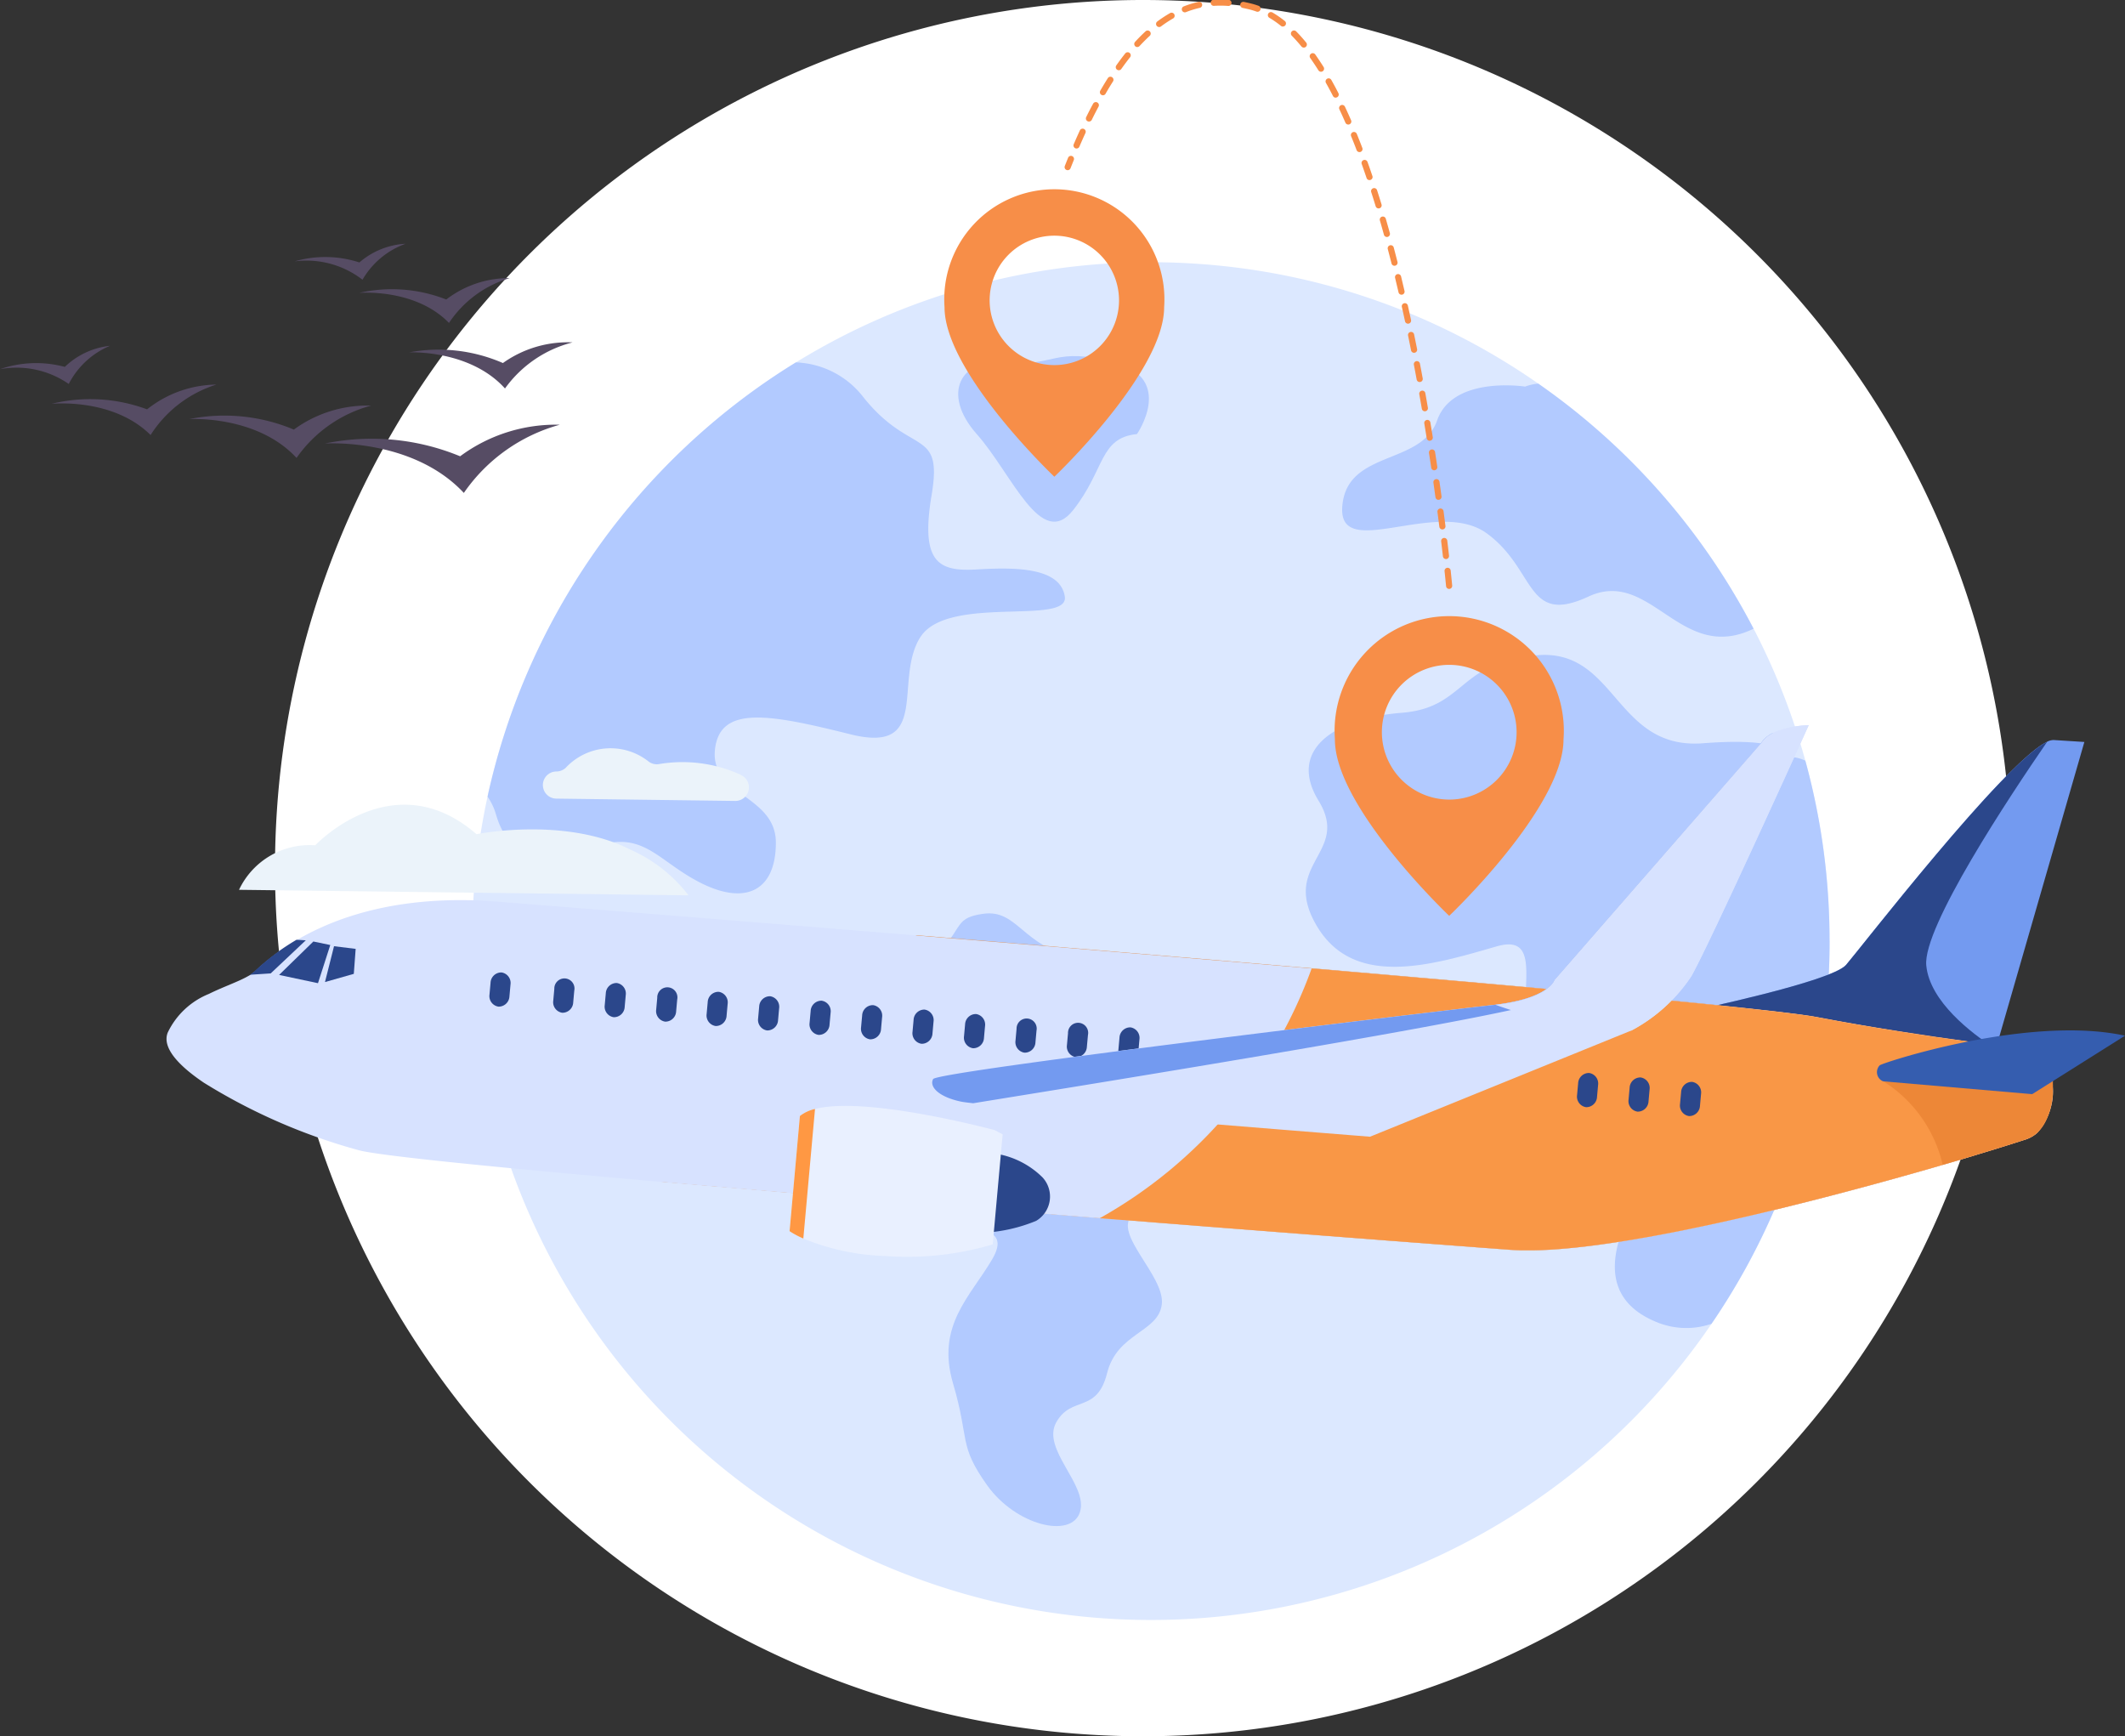 <svg xmlns="http://www.w3.org/2000/svg" xmlns:xlink="http://www.w3.org/1999/xlink" width="123.635" height="101" viewBox="0 0 123.635 101">
  <rect x="0" y="0" width="123.635" height="101" fill="#333333" stroke="none"/>
  <defs>
    <clipPath id="clip-path">
      <rect id="Rectángulo_253509" data-name="Rectángulo 253509" width="33.59" height="30.885" fill="none"/>
    </clipPath>
    <clipPath id="clip-path-2">
      <rect id="Rectángulo_253510" data-name="Rectángulo 253510" width="24.63" height="35.642" fill="none"/>
    </clipPath>
    <clipPath id="clip-path-3">
      <rect id="Rectángulo_253511" data-name="Rectángulo 253511" width="30.47" height="39.153" fill="none"/>
    </clipPath>
    <clipPath id="clip-path-4">
      <rect id="Rectángulo_253512" data-name="Rectángulo 253512" width="23.938" height="14.721" fill="none"/>
    </clipPath>
    <clipPath id="clip-path-5">
      <rect id="Rectángulo_253513" data-name="Rectángulo 253513" width="11.094" height="9.635" fill="none"/>
    </clipPath>
    <clipPath id="clip-path-6">
      <rect id="Rectángulo_253514" data-name="Rectángulo 253514" width="9.866" height="5.956" fill="none"/>
    </clipPath>
  </defs>
  <g id="Grupo_704671" data-name="Grupo 704671" transform="translate(-734 -2359)">
    <path id="Trazado_467431" data-name="Trazado 467431" d="M50.5,0A50.5,50.5,0,1,1,0,50.5,50.5,50.5,0,0,1,50.5,0Z" transform="translate(750 2359)" fill="#fff"/>
    <g id="Grupo_704658" data-name="Grupo 704658" transform="translate(731.725 2359)">
      <g id="Grupo_704668" data-name="Grupo 704668" transform="translate(2.275 0)">
        <g id="Grupo_685085" data-name="Grupo 685085">
          <g id="Grupo_704656" data-name="Grupo 704656" transform="translate(0 0)">
            <path id="Trazado_388860" data-name="Trazado 388860" d="M641.33,325.56a39.752,39.752,0,0,1-.638,7.113,39.5,39.5,0,0,1-74.969,8.874,38.837,38.837,0,0,1-2.011-5.679,39.77,39.77,0,0,1-.465-18.711c.006-.032.014-.061.02-.093a39.595,39.595,0,0,1,15.414-23.492q1.217-.884,2.506-1.674a39.278,39.278,0,0,1,20.655-5.829q1.507,0,2.984.112a39.224,39.224,0,0,1,19.558,6.951h0a39.645,39.645,0,0,1,10.832,11.311q.907,1.433,1.694,2.945a39.309,39.309,0,0,1,4.418,18.171" transform="translate(-534.882 -270.815)" fill="#dce8ff"/>
            <g id="Grupo_685068" data-name="Grupo 685068" transform="translate(28.365 21.082)" opacity="0.7">
              <g id="Grupo_685067" data-name="Grupo 685067">
                <g id="Grupo_685066" data-name="Grupo 685066" clip-path="url(#clip-path)">
                  <path id="Trazado_388861" data-name="Trazado 388861" d="M604.338,411.369c-1.576,2.5.658,6.829-4.07,5.647s-7.617-1.708-7.879.918,3.546,2.628,3.546,5.385-1.708,3.67-4.334,2.36-3.382-3.215-6.435-2.033-4.826.394-5.515-1.97a3.461,3.461,0,0,0-.49-1.034c.006-.032.014-.061.02-.093a39.6,39.6,0,0,1,15.414-23.492q1.217-.884,2.506-1.674a5.194,5.194,0,0,1,3.957,2.064c2.758,3.416,4.6,1.708,3.94,5.647s.394,4.466,2.626,4.334,4.86-.132,5.122,1.576-6.829-.132-8.405,2.364" transform="translate(-579.16 -395.384)" fill="#9fbdff"/>
                </g>
              </g>
            </g>
            <g id="Grupo_685071" data-name="Grupo 685071" transform="translate(49.603 53.131)" opacity="0.7">
              <g id="Grupo_685070" data-name="Grupo 685070">
                <g id="Grupo_685069" data-name="Grupo 685069" clip-path="url(#clip-path-2)">
                  <path id="Trazado_388862" data-name="Trazado 388862" d="M997.745,1004.019s-3.48,1.116-4.4-1.313.131-2.955-2.955-3.677-3.349-2.823-5.318-2.561-.985,1.051-3.283,2.758-4.4.919-4.333,4.071,3.48,3.644,4.169,5.712-.493,2.955.985,4.531,4.235.886,2.955,3.053-3.25,3.841-2.265,7.19.3,3.546,1.97,5.909,4.925,3.152,5.417,1.576-2.265-3.644-1.379-5.22,2.364-.492,2.955-2.856,2.988-2.364,3.184-4.005-2.889-4.137-1.707-5.187,3.546,1.9,5.384-.722.591-4.728,2.495-7.223-2.561-3.48-3.874-2.035" transform="translate(-977.455 -996.445)" fill="#9fbdff"/>
                </g>
              </g>
            </g>
            <g id="Grupo_685074" data-name="Grupo 685074" transform="translate(75.978 38.098)" opacity="0.7">
              <g id="Grupo_685073" data-name="Grupo 685073">
                <g id="Grupo_685072" data-name="Grupo 685072" clip-path="url(#clip-path-3)">
                  <path id="Trazado_388863" data-name="Trazado 388863" d="M1502.577,731.156a39.747,39.747,0,0,1-.638,7.113,39.272,39.272,0,0,1-6.233,15.15,4.508,4.508,0,0,1-3.157-.085c-4.924-1.97-1.28-7.288.689-9.948s-3.053-1.477-6.7-3.94.394-9.061-3.349-7.978-8.273,2.462-10.44-1.182,1.97-4.235.1-7.288,1.083-4.826,4.826-5.121,3.25-2.955,7.879-3.349,4.531,5.516,9.652,5.121,4.891.788,4.891.788a2.386,2.386,0,0,1,1.069.225,39.559,39.559,0,0,1,1.408,10.493" transform="translate(-1472.107 -714.51)" fill="#9fbdff"/>
                </g>
              </g>
            </g>
            <g id="Grupo_685077" data-name="Grupo 685077" transform="translate(78.093 22.316)" opacity="0.7">
              <g id="Grupo_685076" data-name="Grupo 685076">
                <g id="Grupo_685075" data-name="Grupo 685075" clip-path="url(#clip-path-4)">
                  <path id="Trazado_388864" data-name="Trazado 388864" d="M1535.7,432.785c-4.259,2.072-5.969-3.563-9.609-1.869-3.67,1.708-3.027-1.576-5.915-3.678s-8.667,1.708-8.405-1.576,4.6-2.364,5.516-4.99,5.121-1.97,5.121-1.97a2.846,2.846,0,0,1,.764-.173s0,0,0,0a39.638,39.638,0,0,1,10.832,11.311q.907,1.433,1.694,2.945" transform="translate(-1511.767 -418.529)" fill="#9fbdff"/>
                </g>
              </g>
            </g>
            <g id="Grupo_685080" data-name="Grupo 685080" transform="translate(55.75 20.713)" opacity="0.7">
              <g id="Grupo_685079" data-name="Grupo 685079">
                <g id="Grupo_685078" data-name="Grupo 685078" clip-path="url(#clip-path-5)">
                  <path id="Trazado_388865" data-name="Trazado 388865" d="M1103.136,392.988s2.233-3.221-1.313-4.171-3.48.294-6.238,0-3.841,1.84-1.773,4.171,3.743,6.8,5.614,4.42,1.51-4.19,3.71-4.42" transform="translate(-1092.735 -388.452)" fill="#9fbdff"/>
                </g>
              </g>
            </g>
            <path id="Trazado_388866" data-name="Trazado 388866" d="M409.592,464.943a13.467,13.467,0,0,0-7.87-.744s5.074-.347,8.083,2.874a10,10,0,0,1,5.583-3.967,9.356,9.356,0,0,0-5.8,1.836" transform="translate(-382.818 -438.399)" fill="#564c64"/>
            <path id="Trazado_388867" data-name="Trazado 388867" d="M259.832,443.678a10.415,10.415,0,0,0-6.083-.611s3.926-.245,6.239,2.259a7.734,7.734,0,0,1,4.336-3.043,7.236,7.236,0,0,0-4.491,1.394" transform="translate(-242.735 -418.688)" fill="#564c64"/>
            <path id="Trazado_388868" data-name="Trazado 388868" d="M108.979,420.936a9.483,9.483,0,0,0-5.557-.321s3.562-.374,5.762,1.815a7.041,7.041,0,0,1,3.826-2.934,6.588,6.588,0,0,0-4.031,1.441" transform="translate(-100.423 -397.124)" fill="#564c64"/>
            <path id="Trazado_388869" data-name="Trazado 388869" d="M50.944,378.49a6.422,6.422,0,0,0-3.767.134,5.325,5.325,0,0,1,4,.86,4.769,4.769,0,0,1,2.4-2.22,4.462,4.462,0,0,0-2.627,1.226" transform="translate(-47.177 -357.148)" fill="#564c64"/>
            <path id="Trazado_388870" data-name="Trazado 388870" d="M372.413,267.018a6.422,6.422,0,0,0-3.769-.063,5.325,5.325,0,0,1,3.949,1.068,4.768,4.768,0,0,1,2.508-2.092,4.463,4.463,0,0,0-2.688,1.087" transform="translate(-351.503 -251.751)" fill="#564c64"/>
            <path id="Trazado_388871" data-name="Trazado 388871" d="M499,374.5a9.356,9.356,0,0,0-5.457-.621s3.529-.173,5.577,2.1a6.947,6.947,0,0,1,3.931-2.681,6.5,6.5,0,0,0-4.05,1.2" transform="translate(-469.739 -353.381)" fill="#564c64"/>
            <path id="Trazado_388872" data-name="Trazado 388872" d="M444.2,304.444a8.65,8.65,0,0,0-5.063-.384s3.255-.283,5.226,1.749A6.423,6.423,0,0,1,447.9,303.2a6.01,6.01,0,0,0-3.7,1.248" transform="translate(-418.24 -287.023)" fill="#564c64"/>
            <path id="Trazado_388873" data-name="Trazado 388873" d="M307.995,882.849a4.534,4.534,0,0,1,4.435-2.588s4.54-4.853,9.381-.647c0,0,5.146-1.042,8.957.9a8.687,8.687,0,0,1,3.38,2.656Z" transform="translate(-294.088 -831.088)" fill="#ebf3fa"/>
            <path id="Trazado_388874" data-name="Trazado 388874" d="M640.011,817.019h.049a.81.81,0,0,0,.535-.208,3.562,3.562,0,0,1,4.818-.379.782.782,0,0,0,.6.159,8.18,8.18,0,0,1,4.714.594l.136.075a.788.788,0,0,1-.4,1.472l-10.429-.135a.789.789,0,0,1-.023-1.576" transform="translate(-607.686 -772.141)" fill="#ebf3fa"/>
            <path id="Trazado_388875" data-name="Trazado 388875" d="M1503.756,679.713c0,3.95,6.651,10.263,6.651,10.263s6.651-6.313,6.651-10.263a6.669,6.669,0,1,0-13.3,0m2.732-.419a3.919,3.919,0,1,1,3.919,3.919,3.926,3.926,0,0,1-3.919-3.919" transform="translate(-1426.091 -636.7)" fill="#f78e48"/>
            <path id="Trazado_388876" data-name="Trazado 388876" d="M1077.818,213.247c0,3.794,6.389,9.858,6.389,9.858s6.388-6.064,6.388-9.858a6.405,6.405,0,1,0-12.777,0m2.624-.4a3.764,3.764,0,1,1,3.764,3.764,3.771,3.771,0,0,1-3.764-3.764" transform="translate(-1022.864 -195.373)" fill="#f78e48"/>
            <path id="Trazado_388877" data-name="Trazado 388877" d="M1231.2,34.254a.179.179,0,0,1-.178-.163s-.029-.316-.088-.869a.179.179,0,1,1,.356-.038c.059.556.088.871.088.874a.179.179,0,0,1-.162.195h-.017m-.184-1.736a.179.179,0,0,1-.177-.159c-.03-.262-.063-.549-.1-.861a.179.179,0,1,1,.355-.043c.038.312.071.6.1.863a.179.179,0,0,1-.157.2h-.021m-.207-1.723a.179.179,0,0,1-.177-.156q-.052-.41-.111-.859a.179.179,0,1,1,.355-.047q.059.449.111.86a.179.179,0,0,1-.155.2h-.023m-.227-1.718a.179.179,0,0,1-.177-.155q-.057-.416-.12-.857a.179.179,0,0,1,.354-.051q.063.441.12.859a.179.179,0,0,1-.153.2l-.025,0m-.245-1.715a.179.179,0,0,1-.177-.153q-.062-.419-.13-.855a.179.179,0,1,1,.354-.055q.068.436.13.857a.179.179,0,0,1-.151.2l-.026,0m-.264-1.711a.179.179,0,0,1-.176-.151q-.068-.421-.139-.853a.179.179,0,1,1,.353-.059q.072.433.14.855a.179.179,0,0,1-.148.2l-.029,0m-.284-1.708a.179.179,0,0,1-.176-.149q-.073-.421-.15-.851a.179.179,0,0,1,.352-.063q.077.431.15.853a.179.179,0,0,1-.146.207l-.031,0m-.3-1.7a.179.179,0,0,1-.176-.146q-.078-.422-.16-.849a.179.179,0,1,1,.351-.068q.083.428.161.851a.179.179,0,0,1-.176.212m-.327-1.7a.179.179,0,0,1-.175-.144q-.084-.422-.172-.847a.179.179,0,1,1,.35-.073q.088.426.173.849a.179.179,0,0,1-.176.214m-.352-1.694a.179.179,0,0,1-.175-.141q-.09-.42-.185-.841a.179.179,0,0,1,.349-.078q.095.423.186.844a.179.179,0,0,1-.175.217m-.378-1.686a.179.179,0,0,1-.174-.138q-.1-.421-.2-.842a.179.179,0,0,1,.348-.084q.1.422.2.845a.179.179,0,0,1-.174.22m-.409-1.684a.179.179,0,0,1-.173-.135q-.107-.419-.217-.836a.179.179,0,1,1,.346-.092q.111.418.218.839a.179.179,0,0,1-.173.223m-.443-1.673a.179.179,0,0,1-.172-.131q-.115-.417-.235-.83a.179.179,0,1,1,.344-.1q.12.415.236.834a.179.179,0,0,1-.125.22.181.181,0,0,1-.048.007m-.483-1.662a.179.179,0,0,1-.171-.127c-.084-.276-.171-.553-.258-.823a.179.179,0,0,1,.341-.109c.087.272.174.55.259.828a.179.179,0,0,1-.172.231m-.528-1.647a.179.179,0,0,1-.17-.122c-.093-.274-.188-.548-.283-.814a.179.179,0,1,1,.337-.121c.1.268.192.544.286.82a.179.179,0,0,1-.169.236m-17.561-.576a.179.179,0,0,1-.167-.244q.093-.237.186-.466a.179.179,0,1,1,.331.134q-.092.228-.184.462a.179.179,0,0,1-.167.114m16.977-1.053a.179.179,0,0,1-.167-.115c-.1-.272-.21-.542-.315-.8a.179.179,0,1,1,.331-.135c.106.262.213.534.318.809a.179.179,0,0,1-.167.243m-16.46-.209a.179.179,0,0,1-.164-.25c.116-.27.234-.537.352-.793a.179.179,0,1,1,.325.149c-.116.254-.233.518-.348.785a.179.179,0,0,1-.165.108m15.808-1.394a.179.179,0,0,1-.164-.107c-.117-.269-.236-.532-.354-.783a.179.179,0,0,1,.324-.152c.12.254.24.521.359.793a.179.179,0,0,1-.093.235.177.177,0,0,1-.071.015m-15.088-.176a.179.179,0,0,1-.16-.258c.13-.265.263-.525.4-.774a.179.179,0,1,1,.316.168c-.13.245-.261.5-.39.764a.179.179,0,0,1-.161.1m14.35-1.389a.179.179,0,0,1-.159-.1c-.133-.26-.27-.514-.406-.756a.179.179,0,0,1,.312-.176c.138.246.277.5.412.768a.179.179,0,0,1-.159.261m-13.54-.136a.179.179,0,0,1-.155-.268c.148-.257.3-.508.45-.745a.179.179,0,0,1,.3.191c-.148.234-.3.48-.442.733a.179.179,0,0,1-.155.09m12.69-1.369a.179.179,0,0,1-.152-.084c-.156-.248-.315-.487-.473-.711a.179.179,0,1,1,.292-.207c.162.229.325.474.484.728a.179.179,0,0,1-.151.274m-11.765-.088a.179.179,0,0,1-.146-.282c.172-.245.348-.48.523-.7a.179.179,0,0,1,.28.223c-.17.214-.342.444-.51.683a.179.179,0,0,1-.146.076m10.762-1.318a.179.179,0,0,1-.138-.065c-.186-.226-.376-.438-.565-.63a.179.179,0,0,1,.255-.251c.2.2.394.419.586.654a.179.179,0,0,1-.138.293m-9.686-.031a.179.179,0,0,1-.132-.3c.2-.222.411-.431.619-.623a.179.179,0,0,1,.242.263c-.2.185-.4.387-.6.6a.178.178,0,0,1-.132.058m1.271-1.164a.179.179,0,0,1-.107-.322,7.249,7.249,0,0,1,.739-.486.179.179,0,1,1,.177.311,6.86,6.86,0,0,0-.7.462.178.178,0,0,1-.107.036m7.2-.026a.179.179,0,0,1-.112-.04,5.7,5.7,0,0,0-.682-.475.179.179,0,0,1,.182-.308,6.037,6.037,0,0,1,.725.5.179.179,0,0,1-.112.318m-5.706-.824a.179.179,0,0,1-.066-.345,5.756,5.756,0,0,1,.85-.263.179.179,0,1,1,.079.349,5.406,5.406,0,0,0-.8.247.18.18,0,0,1-.066.013m4.229-.034a.179.179,0,0,1-.061-.011,3.96,3.96,0,0,0-.4-.123c-.137-.034-.273-.064-.405-.09a.179.179,0,0,1,.069-.351c.137.027.279.059.422.094a4.317,4.317,0,0,1,.439.134.179.179,0,0,1-.061.347m-1.689-.339h-.014a5.906,5.906,0,0,0-.838-.005.179.179,0,0,1-.023-.357,6.254,6.254,0,0,1,.888.006.179.179,0,0,1-.013.357" transform="translate(-1146.888 0.004)" fill="#f78e48"/>
            <path id="Trazado_388879" data-name="Trazado 388879" d="M1916.169,807.484l-5.133,17.783-.162-.02-17.538-2.131s8.123-1.689,8.967-2.664c.8-.919,9.229-11.816,11.7-12.981a.831.831,0,0,1,.384-.1Z" transform="translate(-1794.898 -764.323)" fill="#739af0"/>
            <path id="Trazado_388880" data-name="Trazado 388880" d="M1910.874,827.033l-17.538-2.13s8.123-1.69,8.967-2.664c.8-.919,9.229-11.816,11.7-12.981-2.184,3.172-7.247,10.795-7.032,13.011.2,2.111,2.674,3.964,3.906,4.765" transform="translate(-1794.898 -766.107)" fill="#2b478b"/>
            <path id="Trazado_388881" data-name="Trazado 388881" d="M847.547,1032.212c-.6.2-2.387.769-4.843,1.483-7.058,2.053-19.612,5.349-25.153,4.942-4.97-.365-31.254-2.372-49.434-3.966,4.4-7.726,9.884-11.994,14.9-14.334,21.182,1.736,48.883,4.081,52.408,4.762,5.8,1.121,13.49,2.032,13.49,2.032s.052.235.1.608c.163,1.212.3,3.863-1.473,4.474" transform="translate(-729.677 -965.932)" fill="#e58638"/>
            <path id="Trazado_388882" data-name="Trazado 388882" d="M338.34,992.51c0,.043,0,.089,0,.134a3.673,3.673,0,0,1-.893,2.659c-.023.022-.047.042-.071.063-.049.039-.1.078-.152.112h0l-.082.051c-.027.015-.055.032-.084.047h0c-.028.015-.057.029-.088.043s-.061.028-.093.041-.064.024-.1.036l-.029.009h0l-.031.01-.032.01h0l-.034.01h0a.191.191,0,0,0-.036.011l-.037.011h0l-.038.013-.041.013h0l-.042.014-.043.014-.093.031h0l-.047.015h0l-.05.015-.037.011-.442.141-.092.028c-.424.134-.939.293-1.532.471l-.186.056-.317.1-.07.021-.1.031-.1.029-.1.031-.1.031-.1.031-.106.032-.106.031a0,0,0,0,0,0,0l-.107.031-.078.024a.141.141,0,0,0-.031.009l-.109.031q-.275.082-.563.164c-.11.033-.222.065-.335.1l-.293.084-.223.065-.9.255-.185.052-.322.091-.294.083-.33.092c-3.669,1.018-8.115,2.16-12.239,2.989l-.433.087-.214.042-.429.082c-.427.082-.85.159-1.267.232l-.414.071-.205.034-.408.068-.4.063-.4.06c-.131.02-.264.04-.392.057l-.387.054-.382.05-.189.023c-.25.031-.5.059-.738.084l-.181.018-.356.034c-.234.02-.464.04-.688.054-.168.013-.334.022-.5.029-.108.006-.215.01-.321.014-.158.006-.313.01-.464.011-.2,0-.4,0-.587,0-.1,0-.189-.005-.28-.009-.046,0-.091,0-.136-.006-.09,0-.178-.009-.265-.015l-.1-.008h-.023l-.064-.005-.259-.019-.074-.005-.093-.008-.146-.01-.08-.006-.082-.006-.17-.013-.176-.013-.092-.006L305.2,1002l-.111-.009-.239-.018c-.034,0-.069,0-.1-.008l-.308-.023-.931-.07-.122-.01-.25-.018-.385-.029-.159-.013-.376-.028-.139-.01-.264-.02-.291-.023-.155-.011-.145-.011-.234-.018-1.412-.107c-.071-.007-.141-.011-.214-.017l-.329-.026-.78-.06-.061-.005-.7-.053-.033,0-4.5-.349-.242-.019-.977-.075-.622-.05-.034,0-.717-.056-.089-.006-1.282-.1-.333-.027-.1-.008-1.143-.09-.5-.04-.335-.026-.682-.055-1.028-.082-.092-.006c-.143-.013-.284-.023-.426-.034l-.031,0-1.275-.1-.036,0-.132-.01-.756-.06c-.19-.015-.381-.029-.572-.046l-.355-.028c-.5-.038-.993-.079-1.492-.119h-.013l-2.495-.2-.343-.028h-.024l-1.1-.089-.339-.028-.948-.076-1.928-.158-1.218-.1-.763-.064-1.817-.149-.087-.008-1.135-.094-1.609-.135-.641-.053-.195-.017-1.287-.108-.189-.015-.875-.075q-1.848-.157-3.625-.311l-.427-.037-.259-.022c-.116-.011-.231-.02-.347-.031l-.685-.06c-4.407-.386-8.34-.749-11.375-1.058-.31-.031-.61-.061-.9-.092-.721-.075-1.381-.147-1.975-.215-1.682-.19-2.827-.349-3.282-.464a33.984,33.984,0,0,1-9.062-3.94c-1.514-1.021-2.45-2.064-2.1-2.924a4.534,4.534,0,0,1,2.389-2.241c.855-.423,1.729-.713,2.3-1.045l.1-.057a1.981,1.981,0,0,0,.278-.206l.041-.038a14.361,14.361,0,0,1,1.12-.939,13.582,13.582,0,0,1,1.281-.851l.008-.005c2.2-1.286,5.87-2.647,11.467-2.243,0,0,10.953.865,24.617,1.985h0l4.158.342h0l1.413.116,2.139.177h0l3.6.3.725.06,1.449.121,2.9.245,1.445.121c1.72.145,3.43.291,5.117.436h.008c4.871.418,9.544.826,13.687,1.2h0l.653.059c2.432.222,4.671.431,6.645.622.944.093,1.829.181,2.644.264,2.953.3,5.014.543,5.818.7,2.088.4,4.423.781,6.553,1.1.176.027.35.052.523.076a.2.2,0,0,0,.027,0c.264.039.524.076.78.113l.023,0,.866.122,1.18.162.473.064c1.84.245,3.064.39,3.064.39s.008.033.019.094l0,.015c0,.017.006.034.01.055.006.04.015.085.023.138.012.069.024.148.036.237a0,0,0,0,0,0,0c0,.022.006.045.009.068.01.074.02.153.029.238.006.059.013.121.019.183,0,.034.006.07.009.106s.006.079.009.119c0,.057.008.116.012.176,0,.024,0,.048,0,.073,0,.042,0,.085.005.127,0,.023,0,.045,0,.066,0,.043,0,.088,0,.131,0,.022,0,.045,0,.068" transform="translate(-218.906 -929.417)" fill="#d7e2ff"/>
            <path id="Trazado_388883" data-name="Trazado 388883" d="M1302.3,1063.067c0,.043,0,.089,0,.134a3.673,3.673,0,0,1-.893,2.659c-.023.022-.047.042-.071.062a1.855,1.855,0,0,1-.152.112h0l-.082.051c-.027.015-.055.032-.084.047h0c-.028.015-.057.029-.088.043s-.061.028-.093.041-.064.024-.1.036l-.029.009h0l-.031.01-.032.01h0l-.035.01h0a.19.19,0,0,0-.036.012l-.037.011h0l-.038.013-.041.013h0l-.042.014-.043.014-.093.031h0l-.047.015h0l-.05.015-.037.011q-.2.065-.442.141l-.092.028c-.424.134-.939.293-1.532.471l-.186.056-.317.1-.07.021-.1.031-.1.029-.1.031-.1.031-.1.031-.106.032-.106.031s0,0,0,0l-.107.031-.078.024a.147.147,0,0,0-.031.009l-.109.031c-.184.055-.371.109-.563.164l-.335.1-.293.084-.223.065-.9.255-.185.052-.322.09-.295.083-.33.092c-3.668,1.018-8.115,2.16-12.239,2.989l-.433.087-.214.042-.429.082c-.427.081-.85.159-1.267.232l-.414.071-.205.034-.408.068-.4.062-.4.06c-.131.02-.264.039-.392.057l-.387.054-.382.05-.189.023c-.25.031-.5.059-.738.084l-.181.018-.355.034c-.234.02-.464.04-.688.054-.168.013-.334.022-.5.029-.108.006-.215.01-.321.014-.158.006-.313.01-.464.011-.2,0-.4,0-.587,0-.1,0-.188-.005-.28-.009-.046,0-.091,0-.136-.006-.091,0-.178-.009-.265-.015l-.1-.008h-.023l-.064-.005-.259-.019-.074-.005-.093-.008-.147-.01-.08-.006-.082-.006-.17-.013-.176-.013-.092-.006-.231-.018-.111-.009-.239-.018c-.034,0-.069,0-.1-.008l-.308-.023-.932-.07-.122-.01-.25-.018-.385-.029-.159-.013-.376-.028-.139-.01-.264-.02-.29-.023-.156-.011-.145-.011-.234-.018-1.412-.107-.214-.017-.329-.026-.78-.06-.061-.005-.7-.053-.033,0-4.5-.349-.242-.019-.977-.075-.622-.05-.035,0-.717-.056-.089-.006-1.282-.1-.333-.027-.1-.008-1.143-.091-.5-.04-.335-.025-.682-.055-1.028-.082-.092-.006c-.143-.013-.284-.023-.426-.034l-.031,0-1.275-.1-.036,0-.132-.01a27.272,27.272,0,0,0,12.332-14.531h.008c4.871.418,9.544.826,13.688,1.2h0l.652.059c2.433.222,4.671.431,6.645.622.944.093,1.829.181,2.644.264,2.953.3,5.014.543,5.818.7,2.089.4,4.423.781,6.553,1.1.176.027.351.052.523.076a.2.2,0,0,0,.027,0c.264.039.524.076.78.113l.023,0,.866.122,1.18.162.473.064c1.84.245,3.064.39,3.064.39s.008.033.019.094l0,.015c0,.017.006.034.01.055.006.04.015.085.023.138.011.069.024.148.036.237a0,0,0,0,0,0,0c0,.022.006.045.009.068.01.074.02.153.029.238.006.059.013.121.019.183,0,.034.006.07.009.106s.006.079.009.119q.006.086.011.176c0,.024,0,.048,0,.073,0,.042,0,.085.005.127,0,.023,0,.045,0,.066,0,.043,0,.088,0,.131,0,.022,0,.045,0,.068" transform="translate(-1182.862 -999.974)" fill="#f99746"/>
            <g id="Grupo_685083" data-name="Grupo 685083" transform="translate(109.568 61.807)" opacity="0.5">
              <g id="Grupo_685082" data-name="Grupo 685082">
                <g id="Grupo_685081" data-name="Grupo 685081" clip-path="url(#clip-path-6)">
                  <path id="Trazado_388884" data-name="Trazado 388884" d="M2110.37,1163.625c-.6.206-2.388.769-4.842,1.483a7.816,7.816,0,0,0-3.461-4.864l9.776-1.093c.163,1.211.3,3.864-1.474,4.473" transform="translate(-2102.067 -1159.152)" fill="#e27727"/>
                </g>
              </g>
            </g>
            <path id="Trazado_388885" data-name="Trazado 388885" d="M1268.033,1122.766h0a.62.62,0,0,1-.522-.7l.062-.689a.626.626,0,0,1,.64-.6.62.62,0,0,1,.521.7l-.062.689a.626.626,0,0,1-.64.6" transform="translate(-1202.44 -1061.014)" fill="#2b478b"/>
            <path id="Trazado_388886" data-name="Trazado 388886" d="M1211.87,1117.916h0a.62.62,0,0,1-.522-.7l.062-.689a.587.587,0,1,1,1.161.1l-.063.689a.626.626,0,0,1-.639.6" transform="translate(-1149.272 -1056.422)" fill="#2b478b"/>
            <path id="Trazado_388887" data-name="Trazado 388887" d="M1155.706,1113.066h0a.619.619,0,0,1-.521-.7l.062-.689a.586.586,0,1,1,1.161.1l-.062.689a.626.626,0,0,1-.64.6" transform="translate(-1096.102 -1051.831)" fill="#2b478b"/>
            <path id="Trazado_388888" data-name="Trazado 388888" d="M1099.541,1108.217h0a.62.62,0,0,1-.521-.7l.062-.689a.626.626,0,0,1,.639-.6.62.62,0,0,1,.522.7l-.062.689a.626.626,0,0,1-.639.6" transform="translate(-1042.932 -1047.24)" fill="#2b478b"/>
            <path id="Trazado_388889" data-name="Trazado 388889" d="M1043.376,1103.367h0a.62.62,0,0,1-.522-.7l.062-.689a.626.626,0,0,1,.64-.6.62.62,0,0,1,.521.7l-.062.689a.626.626,0,0,1-.639.6" transform="translate(-989.762 -1042.649)" fill="#2b478b"/>
            <path id="Trazado_388890" data-name="Trazado 388890" d="M987.212,1098.516h0a.62.62,0,0,1-.522-.7l.063-.689a.626.626,0,0,1,.639-.6.62.62,0,0,1,.522.7l-.062.689a.626.626,0,0,1-.639.6" transform="translate(-936.592 -1038.057)" fill="#2b478b"/>
            <path id="Trazado_388891" data-name="Trazado 388891" d="M931.047,1093.667h0a.62.62,0,0,1-.522-.7l.062-.689a.626.626,0,0,1,.639-.6.619.619,0,0,1,.522.7l-.062.689a.626.626,0,0,1-.64.6" transform="translate(-883.422 -1033.466)" fill="#2b478b"/>
            <path id="Trazado_388892" data-name="Trazado 388892" d="M874.884,1088.816h0a.62.62,0,0,1-.522-.7l.062-.689a.626.626,0,0,1,.639-.6.62.62,0,0,1,.522.7l-.062.689a.626.626,0,0,1-.639.6" transform="translate(-830.254 -1028.874)" fill="#2b478b"/>
            <path id="Trazado_388893" data-name="Trazado 388893" d="M818.719,1083.967h0a.62.62,0,0,1-.522-.7l.062-.689a.626.626,0,0,1,.639-.6.62.62,0,0,1,.522.7l-.062.689a.626.626,0,0,1-.639.6" transform="translate(-777.084 -1024.283)" fill="#2b478b"/>
            <path id="Trazado_388894" data-name="Trazado 388894" d="M763.675,1079.213h0a.62.62,0,0,1-.522-.7l.062-.689a.587.587,0,1,1,1.161.1l-.062.689a.626.626,0,0,1-.639.6" transform="translate(-724.975 -1019.783)" fill="#2b478b"/>
            <path id="Trazado_388895" data-name="Trazado 388895" d="M707.51,1074.363h0a.62.62,0,0,1-.522-.7l.062-.689a.626.626,0,0,1,.639-.6.62.62,0,0,1,.522.7l-.062.689a.626.626,0,0,1-.639.6" transform="translate(-671.804 -1015.191)" fill="#2b478b"/>
            <path id="Trazado_388896" data-name="Trazado 388896" d="M651.346,1069.514h0a.62.62,0,0,1-.522-.7l.062-.689a.587.587,0,1,1,1.161.1l-.062.689a.626.626,0,0,1-.64.6" transform="translate(-618.635 -1010.601)" fill="#2b478b"/>
            <path id="Trazado_388897" data-name="Trazado 388897" d="M581.768,1062.851h0a.62.62,0,0,1-.522-.7l.062-.689a.626.626,0,0,1,.639-.6.62.62,0,0,1,.522.7l-.062.689a.626.626,0,0,1-.64.6" transform="translate(-552.767 -1004.294)" fill="#2b478b"/>
            <path id="Trazado_388898" data-name="Trazado 388898" d="M1880.836,1182.232h0a.62.62,0,0,1-.522-.7l.063-.689a.626.626,0,0,1,.639-.6.62.62,0,0,1,.521.7l-.062.689a.626.626,0,0,1-.639.6" transform="translate(-1782.568 -1117.309)" fill="#2b478b"/>
            <path id="Trazado_388899" data-name="Trazado 388899" d="M1824.672,1177.382h0a.619.619,0,0,1-.521-.7l.062-.689a.626.626,0,0,1,.64-.6.62.62,0,0,1,.521.7l-.062.689a.626.626,0,0,1-.639.6" transform="translate(-1729.399 -1112.717)" fill="#2b478b"/>
            <path id="Trazado_388900" data-name="Trazado 388900" d="M1768.507,1172.532h0a.62.62,0,0,1-.522-.7l.062-.689a.626.626,0,0,1,.64-.6.62.62,0,0,1,.521.7l-.062.689a.626.626,0,0,1-.639.6" transform="translate(-1676.229 -1108.126)" fill="#2b478b"/>
            <path id="Trazado_388901" data-name="Trazado 388901" d="M322.971,1025.222l-2.042,1.926-1.218.079a1.96,1.96,0,0,0,.278-.207l.041-.038a14.234,14.234,0,0,1,1.12-.939,13.719,13.719,0,0,1,1.281-.851l.008,0Z" transform="translate(-305.179 -970.524)" fill="#2b478b"/>
            <path id="Trazado_388902" data-name="Trazado 388902" d="M353.8,1027.147l-1.994,1.945,2.263.48.715-2.22Z" transform="translate(-335.568 -972.379)" fill="#2b478b"/>
            <path id="Trazado_388903" data-name="Trazado 388903" d="M402.321,1032.288l-.526,2.085,1.677-.477.108-1.453Z" transform="translate(-382.887 -977.246)" fill="#2b478b"/>
            <path id="Trazado_388904" data-name="Trazado 388904" d="M1108.082,1262.18a1.642,1.642,0,0,0,.382-2.532,4.981,4.981,0,0,0-2.843-1.4c-2.3-.167-1.368,4.522-.6,4.618a9.269,9.269,0,0,0,3.065-.689" transform="translate(-1047.807 -1191.156)" fill="#2b478b"/>
            <path id="Trazado_388905" data-name="Trazado 388905" d="M2095.45,1126.146c.092-.125,8.663-2.95,14.265-1.721l-5.4,3.4-8.673-.746a.575.575,0,0,1-.2-.93" transform="translate(-1986.079 -1064.177)" fill="#355daf"/>
            <path id="Trazado_388906" data-name="Trazado 388906" d="M1115.372,791.252s-5.737,12.679-6.829,14.6a9.58,9.58,0,0,1-3.479,3.153l-.014.005-15.2,6.176s-18.96-1.5-23.087-1.951h0c-.374-.042-.627-.075-.731-.1-1.254-.267-1.84-.849-1.6-1.306s29.392-3.953,32.619-4.313l.092-.01c3.141-.37,3.434-1.44,3.434-1.44l12.027-13.784a1.647,1.647,0,0,1,.7-.591,5.637,5.637,0,0,1,2.072-.445" transform="translate(-1010.14 -749.062)" fill="#d7e2ff"/>
            <path id="Trazado_388907" data-name="Trazado 388907" d="M1113.3,799.606c-3.236,3.928-12.189,14.762-13.039,15.5-.914.793-27.072,5-33.5,6.042h0c-.374-.042-.627-.075-.731-.1-1.254-.267-1.84-.849-1.6-1.306s29.392-3.953,32.619-4.313,3.526-1.45,3.526-1.45L1112.6,800.2a1.647,1.647,0,0,1,.7-.591" transform="translate(-1010.14 -756.971)" fill="#739af0"/>
            <path id="Trazado_388908" data-name="Trazado 388908" d="M1697.089,791.252s-5.737,12.679-6.829,14.6a9.58,9.58,0,0,1-3.479,3.153l-.014.005a25.284,25.284,0,0,1-7.907-1.5c3.141-.37,3.434-1.44,3.434-1.44l12.027-13.784a1.646,1.646,0,0,1,.7-.591,5.638,5.638,0,0,1,2.072-.445" transform="translate(-1591.857 -749.062)" fill="#d7e2ff"/>
            <path id="Trazado_388909" data-name="Trazado 388909" d="M921.058,1208.019l-.577,6.4a17.417,17.417,0,0,1-6.265.676,13.585,13.585,0,0,1-4.755-1.016,5,5,0,0,1-.8-.427l.6-6.7a2.2,2.2,0,0,1,.88-.41c3.021-.775,10.448,1.228,10.448,1.228Z" transform="translate(-862.723 -1142.032)" fill="#e9f0ff"/>
            <path id="Trazado_388910" data-name="Trazado 388910" d="M910.142,1209.7l-.68,7.54a5.024,5.024,0,0,1-.8-.427l.6-6.7a2.2,2.2,0,0,1,.88-.409" transform="translate(-862.723 -1145.194)" fill="#ff9843"/>
          </g>
        </g>
      </g>
    </g>
  </g>
</svg>
